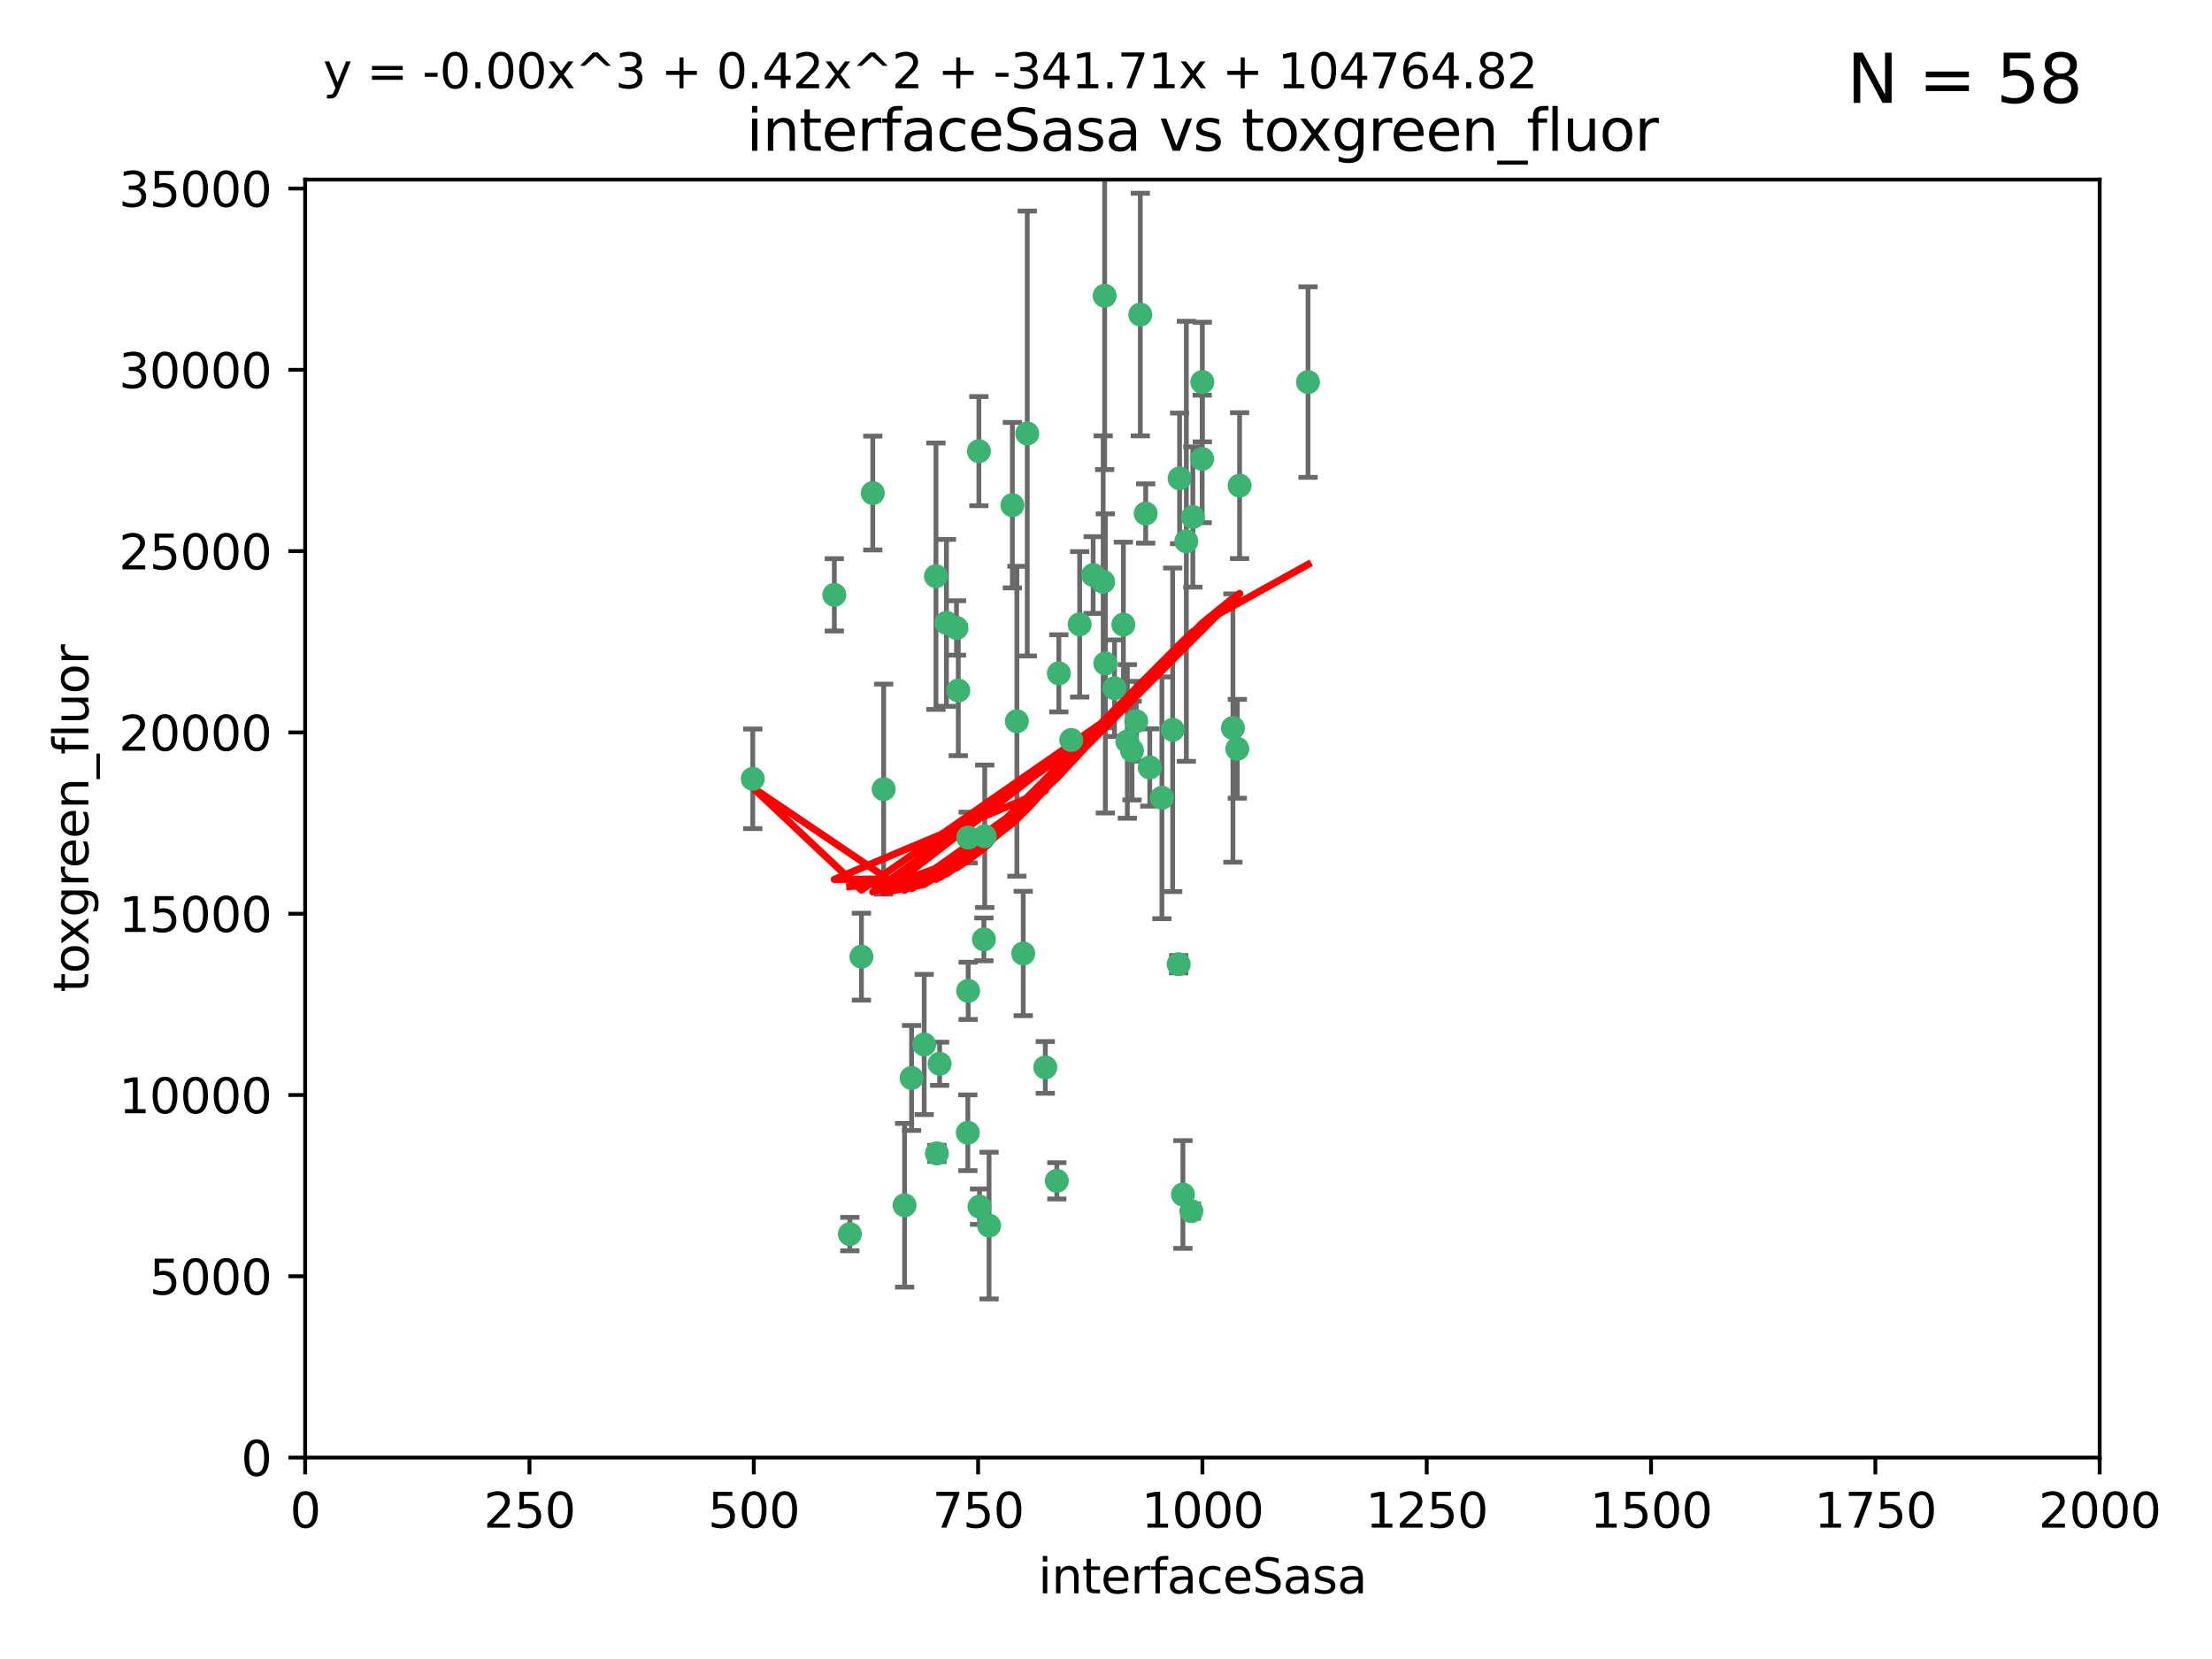 <?xml version="1.0" encoding="utf-8" standalone="no"?>
<!DOCTYPE svg PUBLIC "-//W3C//DTD SVG 1.1//EN"
  "http://www.w3.org/Graphics/SVG/1.1/DTD/svg11.dtd">
<svg xmlns:xlink="http://www.w3.org/1999/xlink" width="460.8pt" height="345.6pt" viewBox="0 0 460.8 345.6" xmlns="http://www.w3.org/2000/svg" version="1.1">
 <defs>
  <style type="text/css">*{stroke-linejoin: round; stroke-linecap: butt}</style>
 </defs>
 <g id="figure_1">
  <g id="patch_1">
   <path d="M 0 345.6 
L 460.8 345.6 
L 460.8 0 
L 0 0 
z
" style="fill: #ffffff"/>
  </g>
  <g id="axes_1">
   <g id="patch_2">
    <path d="M 63.571 303.64 
L 437.4 303.64 
L 437.4 37.411 
L 63.571 37.411 
z
" style="fill: #ffffff"/>
   </g>
   <g id="PathCollection_1">
    <defs>
     <path id="m2aea404469" d="M 0 1.118 
C 0.297 1.118 0.581 1 0.791 0.791 
C 1 0.581 1.118 0.297 1.118 0 
C 1.118 -0.297 1 -0.581 0.791 -0.791 
C 0.581 -1 0.297 -1.118 0 -1.118 
C -0.297 -1.118 -0.581 -1 -0.791 -0.791 
C -1 -0.581 -1.118 -0.297 -1.118 0 
C -1.118 0.297 -1 0.581 -0.791 0.791 
C -0.581 1 -0.297 1.118 0 1.118 
z
" style="stroke: #3cb371"/>
    </defs>
    <g clip-path="url(#p0661969adb)">
     <use xlink:href="#m2aea404469" x="272.484" y="79.593" style="fill: #3cb371; stroke: #3cb371"/>
     <use xlink:href="#m2aea404469" x="250.437" y="95.609" style="fill: #3cb371; stroke: #3cb371"/>
     <use xlink:href="#m2aea404469" x="230.119" y="61.614" style="fill: #3cb371; stroke: #3cb371"/>
     <use xlink:href="#m2aea404469" x="258.229" y="101.166" style="fill: #3cb371; stroke: #3cb371"/>
     <use xlink:href="#m2aea404469" x="247.136" y="112.761" style="fill: #3cb371; stroke: #3cb371"/>
     <use xlink:href="#m2aea404469" x="234.02" y="130.114" style="fill: #3cb371; stroke: #3cb371"/>
     <use xlink:href="#m2aea404469" x="223.161" y="154.151" style="fill: #3cb371; stroke: #3cb371"/>
     <use xlink:href="#m2aea404469" x="242.046" y="166.197" style="fill: #3cb371; stroke: #3cb371"/>
     <use xlink:href="#m2aea404469" x="248.491" y="107.698" style="fill: #3cb371; stroke: #3cb371"/>
     <use xlink:href="#m2aea404469" x="230.261" y="138.203" style="fill: #3cb371; stroke: #3cb371"/>
     <use xlink:href="#m2aea404469" x="238.669" y="106.972" style="fill: #3cb371; stroke: #3cb371"/>
     <use xlink:href="#m2aea404469" x="227.725" y="119.786" style="fill: #3cb371; stroke: #3cb371"/>
     <use xlink:href="#m2aea404469" x="237.546" y="65.53" style="fill: #3cb371; stroke: #3cb371"/>
     <use xlink:href="#m2aea404469" x="245.731" y="99.654" style="fill: #3cb371; stroke: #3cb371"/>
     <use xlink:href="#m2aea404469" x="257.757" y="155.987" style="fill: #3cb371; stroke: #3cb371"/>
     <use xlink:href="#m2aea404469" x="224.916" y="130.059" style="fill: #3cb371; stroke: #3cb371"/>
     <use xlink:href="#m2aea404469" x="256.841" y="151.66" style="fill: #3cb371; stroke: #3cb371"/>
     <use xlink:href="#m2aea404469" x="250.465" y="79.585" style="fill: #3cb371; stroke: #3cb371"/>
     <use xlink:href="#m2aea404469" x="199.256" y="130.815" style="fill: #3cb371; stroke: #3cb371"/>
     <use xlink:href="#m2aea404469" x="201.688" y="206.41" style="fill: #3cb371; stroke: #3cb371"/>
     <use xlink:href="#m2aea404469" x="213.159" y="198.628" style="fill: #3cb371; stroke: #3cb371"/>
     <use xlink:href="#m2aea404469" x="194.981" y="120.034" style="fill: #3cb371; stroke: #3cb371"/>
     <use xlink:href="#m2aea404469" x="220.577" y="140.267" style="fill: #3cb371; stroke: #3cb371"/>
     <use xlink:href="#m2aea404469" x="203.92" y="93.983" style="fill: #3cb371; stroke: #3cb371"/>
     <use xlink:href="#m2aea404469" x="181.815" y="102.712" style="fill: #3cb371; stroke: #3cb371"/>
     <use xlink:href="#m2aea404469" x="229.813" y="121.191" style="fill: #3cb371; stroke: #3cb371"/>
     <use xlink:href="#m2aea404469" x="236.699" y="150.242" style="fill: #3cb371; stroke: #3cb371"/>
     <use xlink:href="#m2aea404469" x="213.998" y="90.309" style="fill: #3cb371; stroke: #3cb371"/>
     <use xlink:href="#m2aea404469" x="211.835" y="150.246" style="fill: #3cb371; stroke: #3cb371"/>
     <use xlink:href="#m2aea404469" x="245.536" y="200.861" style="fill: #3cb371; stroke: #3cb371"/>
     <use xlink:href="#m2aea404469" x="248.185" y="252.297" style="fill: #3cb371; stroke: #3cb371"/>
     <use xlink:href="#m2aea404469" x="220.157" y="245.982" style="fill: #3cb371; stroke: #3cb371"/>
     <use xlink:href="#m2aea404469" x="244.288" y="152.035" style="fill: #3cb371; stroke: #3cb371"/>
     <use xlink:href="#m2aea404469" x="199.626" y="143.844" style="fill: #3cb371; stroke: #3cb371"/>
     <use xlink:href="#m2aea404469" x="246.424" y="248.832" style="fill: #3cb371; stroke: #3cb371"/>
     <use xlink:href="#m2aea404469" x="235.826" y="156.366" style="fill: #3cb371; stroke: #3cb371"/>
     <use xlink:href="#m2aea404469" x="239.516" y="159.878" style="fill: #3cb371; stroke: #3cb371"/>
     <use xlink:href="#m2aea404469" x="204.964" y="195.688" style="fill: #3cb371; stroke: #3cb371"/>
     <use xlink:href="#m2aea404469" x="189.899" y="224.561" style="fill: #3cb371; stroke: #3cb371"/>
     <use xlink:href="#m2aea404469" x="205.136" y="174.211" style="fill: #3cb371; stroke: #3cb371"/>
     <use xlink:href="#m2aea404469" x="201.621" y="235.968" style="fill: #3cb371; stroke: #3cb371"/>
     <use xlink:href="#m2aea404469" x="201.69" y="174.48" style="fill: #3cb371; stroke: #3cb371"/>
     <use xlink:href="#m2aea404469" x="234.846" y="154.457" style="fill: #3cb371; stroke: #3cb371"/>
     <use xlink:href="#m2aea404469" x="210.895" y="105.234" style="fill: #3cb371; stroke: #3cb371"/>
     <use xlink:href="#m2aea404469" x="197.163" y="129.752" style="fill: #3cb371; stroke: #3cb371"/>
     <use xlink:href="#m2aea404469" x="206.043" y="255.309" style="fill: #3cb371; stroke: #3cb371"/>
     <use xlink:href="#m2aea404469" x="192.525" y="217.585" style="fill: #3cb371; stroke: #3cb371"/>
     <use xlink:href="#m2aea404469" x="184.082" y="164.396" style="fill: #3cb371; stroke: #3cb371"/>
     <use xlink:href="#m2aea404469" x="232.174" y="143.358" style="fill: #3cb371; stroke: #3cb371"/>
     <use xlink:href="#m2aea404469" x="179.453" y="199.288" style="fill: #3cb371; stroke: #3cb371"/>
     <use xlink:href="#m2aea404469" x="156.817" y="162.243" style="fill: #3cb371; stroke: #3cb371"/>
     <use xlink:href="#m2aea404469" x="188.445" y="251.081" style="fill: #3cb371; stroke: #3cb371"/>
     <use xlink:href="#m2aea404469" x="217.757" y="222.359" style="fill: #3cb371; stroke: #3cb371"/>
     <use xlink:href="#m2aea404469" x="173.806" y="123.914" style="fill: #3cb371; stroke: #3cb371"/>
     <use xlink:href="#m2aea404469" x="195.181" y="240.276" style="fill: #3cb371; stroke: #3cb371"/>
     <use xlink:href="#m2aea404469" x="204.052" y="251.369" style="fill: #3cb371; stroke: #3cb371"/>
     <use xlink:href="#m2aea404469" x="195.744" y="221.601" style="fill: #3cb371; stroke: #3cb371"/>
     <use xlink:href="#m2aea404469" x="177.039" y="257.081" style="fill: #3cb371; stroke: #3cb371"/>
    </g>
   </g>
   <g id="matplotlib.axis_1">
    <g id="xtick_1">
     <g id="line2d_1">
      <defs>
       <path id="m827e356f19" d="M 0 0 
L 0 3.5 
" style="stroke: #000000; stroke-width: 0.8"/>
      </defs>
      <g>
       <use xlink:href="#m827e356f19" x="63.571" y="303.64" style="stroke: #000000; stroke-width: 0.8"/>
      </g>
     </g>
     <g id="text_1">
      <!-- 0 -->
      <g transform="translate(60.39 318.238)scale(0.1 -0.1)">
       <defs>
        <path id="DejaVuSans-30" d="M 2034 4250 
Q 1547 4250 1301 3770 
Q 1056 3291 1056 2328 
Q 1056 1369 1301 889 
Q 1547 409 2034 409 
Q 2525 409 2770 889 
Q 3016 1369 3016 2328 
Q 3016 3291 2770 3770 
Q 2525 4250 2034 4250 
z
M 2034 4750 
Q 2819 4750 3233 4129 
Q 3647 3509 3647 2328 
Q 3647 1150 3233 529 
Q 2819 -91 2034 -91 
Q 1250 -91 836 529 
Q 422 1150 422 2328 
Q 422 3509 836 4129 
Q 1250 4750 2034 4750 
z
" transform="scale(0.016)"/>
       </defs>
       <use xlink:href="#DejaVuSans-30"/>
      </g>
     </g>
    </g>
    <g id="xtick_2">
     <g id="line2d_2">
      <g>
       <use xlink:href="#m827e356f19" x="110.3" y="303.64" style="stroke: #000000; stroke-width: 0.8"/>
      </g>
     </g>
     <g id="text_2">
      <!-- 250 -->
      <g transform="translate(100.756 318.238)scale(0.1 -0.1)">
       <defs>
        <path id="DejaVuSans-32" d="M 1228 531 
L 3431 531 
L 3431 0 
L 469 0 
L 469 531 
Q 828 903 1448 1529 
Q 2069 2156 2228 2338 
Q 2531 2678 2651 2914 
Q 2772 3150 2772 3378 
Q 2772 3750 2511 3984 
Q 2250 4219 1831 4219 
Q 1534 4219 1204 4116 
Q 875 4013 500 3803 
L 500 4441 
Q 881 4594 1212 4672 
Q 1544 4750 1819 4750 
Q 2544 4750 2975 4387 
Q 3406 4025 3406 3419 
Q 3406 3131 3298 2873 
Q 3191 2616 2906 2266 
Q 2828 2175 2409 1742 
Q 1991 1309 1228 531 
z
" transform="scale(0.016)"/>
        <path id="DejaVuSans-35" d="M 691 4666 
L 3169 4666 
L 3169 4134 
L 1269 4134 
L 1269 2991 
Q 1406 3038 1543 3061 
Q 1681 3084 1819 3084 
Q 2600 3084 3056 2656 
Q 3513 2228 3513 1497 
Q 3513 744 3044 326 
Q 2575 -91 1722 -91 
Q 1428 -91 1123 -41 
Q 819 9 494 109 
L 494 744 
Q 775 591 1075 516 
Q 1375 441 1709 441 
Q 2250 441 2565 725 
Q 2881 1009 2881 1497 
Q 2881 1984 2565 2268 
Q 2250 2553 1709 2553 
Q 1456 2553 1204 2497 
Q 953 2441 691 2322 
L 691 4666 
z
" transform="scale(0.016)"/>
       </defs>
       <use xlink:href="#DejaVuSans-32"/>
       <use xlink:href="#DejaVuSans-35" x="63.623"/>
       <use xlink:href="#DejaVuSans-30" x="127.246"/>
      </g>
     </g>
    </g>
    <g id="xtick_3">
     <g id="line2d_3">
      <g>
       <use xlink:href="#m827e356f19" x="157.028" y="303.64" style="stroke: #000000; stroke-width: 0.8"/>
      </g>
     </g>
     <g id="text_3">
      <!-- 500 -->
      <g transform="translate(147.485 318.238)scale(0.1 -0.1)">
       <use xlink:href="#DejaVuSans-35"/>
       <use xlink:href="#DejaVuSans-30" x="63.623"/>
       <use xlink:href="#DejaVuSans-30" x="127.246"/>
      </g>
     </g>
    </g>
    <g id="xtick_4">
     <g id="line2d_4">
      <g>
       <use xlink:href="#m827e356f19" x="203.757" y="303.64" style="stroke: #000000; stroke-width: 0.8"/>
      </g>
     </g>
     <g id="text_4">
      <!-- 750 -->
      <g transform="translate(194.213 318.238)scale(0.1 -0.1)">
       <defs>
        <path id="DejaVuSans-37" d="M 525 4666 
L 3525 4666 
L 3525 4397 
L 1831 0 
L 1172 0 
L 2766 4134 
L 525 4134 
L 525 4666 
z
" transform="scale(0.016)"/>
       </defs>
       <use xlink:href="#DejaVuSans-37"/>
       <use xlink:href="#DejaVuSans-35" x="63.623"/>
       <use xlink:href="#DejaVuSans-30" x="127.246"/>
      </g>
     </g>
    </g>
    <g id="xtick_5">
     <g id="line2d_5">
      <g>
       <use xlink:href="#m827e356f19" x="250.486" y="303.64" style="stroke: #000000; stroke-width: 0.8"/>
      </g>
     </g>
     <g id="text_5">
      <!-- 1000 -->
      <g transform="translate(237.761 318.238)scale(0.1 -0.1)">
       <defs>
        <path id="DejaVuSans-31" d="M 794 531 
L 1825 531 
L 1825 4091 
L 703 3866 
L 703 4441 
L 1819 4666 
L 2450 4666 
L 2450 531 
L 3481 531 
L 3481 0 
L 794 0 
L 794 531 
z
" transform="scale(0.016)"/>
       </defs>
       <use xlink:href="#DejaVuSans-31"/>
       <use xlink:href="#DejaVuSans-30" x="63.623"/>
       <use xlink:href="#DejaVuSans-30" x="127.246"/>
       <use xlink:href="#DejaVuSans-30" x="190.869"/>
      </g>
     </g>
    </g>
    <g id="xtick_6">
     <g id="line2d_6">
      <g>
       <use xlink:href="#m827e356f19" x="297.214" y="303.64" style="stroke: #000000; stroke-width: 0.8"/>
      </g>
     </g>
     <g id="text_6">
      <!-- 1250 -->
      <g transform="translate(284.489 318.238)scale(0.1 -0.1)">
       <use xlink:href="#DejaVuSans-31"/>
       <use xlink:href="#DejaVuSans-32" x="63.623"/>
       <use xlink:href="#DejaVuSans-35" x="127.246"/>
       <use xlink:href="#DejaVuSans-30" x="190.869"/>
      </g>
     </g>
    </g>
    <g id="xtick_7">
     <g id="line2d_7">
      <g>
       <use xlink:href="#m827e356f19" x="343.943" y="303.64" style="stroke: #000000; stroke-width: 0.8"/>
      </g>
     </g>
     <g id="text_7">
      <!-- 1500 -->
      <g transform="translate(331.218 318.238)scale(0.1 -0.1)">
       <use xlink:href="#DejaVuSans-31"/>
       <use xlink:href="#DejaVuSans-35" x="63.623"/>
       <use xlink:href="#DejaVuSans-30" x="127.246"/>
       <use xlink:href="#DejaVuSans-30" x="190.869"/>
      </g>
     </g>
    </g>
    <g id="xtick_8">
     <g id="line2d_8">
      <g>
       <use xlink:href="#m827e356f19" x="390.671" y="303.64" style="stroke: #000000; stroke-width: 0.8"/>
      </g>
     </g>
     <g id="text_8">
      <!-- 1750 -->
      <g transform="translate(377.946 318.238)scale(0.1 -0.1)">
       <use xlink:href="#DejaVuSans-31"/>
       <use xlink:href="#DejaVuSans-37" x="63.623"/>
       <use xlink:href="#DejaVuSans-35" x="127.246"/>
       <use xlink:href="#DejaVuSans-30" x="190.869"/>
      </g>
     </g>
    </g>
    <g id="xtick_9">
     <g id="line2d_9">
      <g>
       <use xlink:href="#m827e356f19" x="437.4" y="303.64" style="stroke: #000000; stroke-width: 0.8"/>
      </g>
     </g>
     <g id="text_9">
      <!-- 2000 -->
      <g transform="translate(424.675 318.238)scale(0.1 -0.1)">
       <use xlink:href="#DejaVuSans-32"/>
       <use xlink:href="#DejaVuSans-30" x="63.623"/>
       <use xlink:href="#DejaVuSans-30" x="127.246"/>
       <use xlink:href="#DejaVuSans-30" x="190.869"/>
      </g>
     </g>
    </g>
    <g id="text_10">
     <!-- interfaceSasa -->
     <g transform="translate(216.279 331.917)scale(0.1 -0.1)">
      <defs>
       <path id="DejaVuSans-69" d="M 603 3500 
L 1178 3500 
L 1178 0 
L 603 0 
L 603 3500 
z
M 603 4863 
L 1178 4863 
L 1178 4134 
L 603 4134 
L 603 4863 
z
" transform="scale(0.016)"/>
       <path id="DejaVuSans-6e" d="M 3513 2113 
L 3513 0 
L 2938 0 
L 2938 2094 
Q 2938 2591 2744 2837 
Q 2550 3084 2163 3084 
Q 1697 3084 1428 2787 
Q 1159 2491 1159 1978 
L 1159 0 
L 581 0 
L 581 3500 
L 1159 3500 
L 1159 2956 
Q 1366 3272 1645 3428 
Q 1925 3584 2291 3584 
Q 2894 3584 3203 3211 
Q 3513 2838 3513 2113 
z
" transform="scale(0.016)"/>
       <path id="DejaVuSans-74" d="M 1172 4494 
L 1172 3500 
L 2356 3500 
L 2356 3053 
L 1172 3053 
L 1172 1153 
Q 1172 725 1289 603 
Q 1406 481 1766 481 
L 2356 481 
L 2356 0 
L 1766 0 
Q 1100 0 847 248 
Q 594 497 594 1153 
L 594 3053 
L 172 3053 
L 172 3500 
L 594 3500 
L 594 4494 
L 1172 4494 
z
" transform="scale(0.016)"/>
       <path id="DejaVuSans-65" d="M 3597 1894 
L 3597 1613 
L 953 1613 
Q 991 1019 1311 708 
Q 1631 397 2203 397 
Q 2534 397 2845 478 
Q 3156 559 3463 722 
L 3463 178 
Q 3153 47 2828 -22 
Q 2503 -91 2169 -91 
Q 1331 -91 842 396 
Q 353 884 353 1716 
Q 353 2575 817 3079 
Q 1281 3584 2069 3584 
Q 2775 3584 3186 3129 
Q 3597 2675 3597 1894 
z
M 3022 2063 
Q 3016 2534 2758 2815 
Q 2500 3097 2075 3097 
Q 1594 3097 1305 2825 
Q 1016 2553 972 2059 
L 3022 2063 
z
" transform="scale(0.016)"/>
       <path id="DejaVuSans-72" d="M 2631 2963 
Q 2534 3019 2420 3045 
Q 2306 3072 2169 3072 
Q 1681 3072 1420 2755 
Q 1159 2438 1159 1844 
L 1159 0 
L 581 0 
L 581 3500 
L 1159 3500 
L 1159 2956 
Q 1341 3275 1631 3429 
Q 1922 3584 2338 3584 
Q 2397 3584 2469 3576 
Q 2541 3569 2628 3553 
L 2631 2963 
z
" transform="scale(0.016)"/>
       <path id="DejaVuSans-66" d="M 2375 4863 
L 2375 4384 
L 1825 4384 
Q 1516 4384 1395 4259 
Q 1275 4134 1275 3809 
L 1275 3500 
L 2222 3500 
L 2222 3053 
L 1275 3053 
L 1275 0 
L 697 0 
L 697 3053 
L 147 3053 
L 147 3500 
L 697 3500 
L 697 3744 
Q 697 4328 969 4595 
Q 1241 4863 1831 4863 
L 2375 4863 
z
" transform="scale(0.016)"/>
       <path id="DejaVuSans-61" d="M 2194 1759 
Q 1497 1759 1228 1600 
Q 959 1441 959 1056 
Q 959 750 1161 570 
Q 1363 391 1709 391 
Q 2188 391 2477 730 
Q 2766 1069 2766 1631 
L 2766 1759 
L 2194 1759 
z
M 3341 1997 
L 3341 0 
L 2766 0 
L 2766 531 
Q 2569 213 2275 61 
Q 1981 -91 1556 -91 
Q 1019 -91 701 211 
Q 384 513 384 1019 
Q 384 1609 779 1909 
Q 1175 2209 1959 2209 
L 2766 2209 
L 2766 2266 
Q 2766 2663 2505 2880 
Q 2244 3097 1772 3097 
Q 1472 3097 1187 3025 
Q 903 2953 641 2809 
L 641 3341 
Q 956 3463 1253 3523 
Q 1550 3584 1831 3584 
Q 2591 3584 2966 3190 
Q 3341 2797 3341 1997 
z
" transform="scale(0.016)"/>
       <path id="DejaVuSans-63" d="M 3122 3366 
L 3122 2828 
Q 2878 2963 2633 3030 
Q 2388 3097 2138 3097 
Q 1578 3097 1268 2742 
Q 959 2388 959 1747 
Q 959 1106 1268 751 
Q 1578 397 2138 397 
Q 2388 397 2633 464 
Q 2878 531 3122 666 
L 3122 134 
Q 2881 22 2623 -34 
Q 2366 -91 2075 -91 
Q 1284 -91 818 406 
Q 353 903 353 1747 
Q 353 2603 823 3093 
Q 1294 3584 2113 3584 
Q 2378 3584 2631 3529 
Q 2884 3475 3122 3366 
z
" transform="scale(0.016)"/>
       <path id="DejaVuSans-53" d="M 3425 4513 
L 3425 3897 
Q 3066 4069 2747 4153 
Q 2428 4238 2131 4238 
Q 1616 4238 1336 4038 
Q 1056 3838 1056 3469 
Q 1056 3159 1242 3001 
Q 1428 2844 1947 2747 
L 2328 2669 
Q 3034 2534 3370 2195 
Q 3706 1856 3706 1288 
Q 3706 609 3251 259 
Q 2797 -91 1919 -91 
Q 1588 -91 1214 -16 
Q 841 59 441 206 
L 441 856 
Q 825 641 1194 531 
Q 1563 422 1919 422 
Q 2459 422 2753 634 
Q 3047 847 3047 1241 
Q 3047 1584 2836 1778 
Q 2625 1972 2144 2069 
L 1759 2144 
Q 1053 2284 737 2584 
Q 422 2884 422 3419 
Q 422 4038 858 4394 
Q 1294 4750 2059 4750 
Q 2388 4750 2728 4690 
Q 3069 4631 3425 4513 
z
" transform="scale(0.016)"/>
       <path id="DejaVuSans-73" d="M 2834 3397 
L 2834 2853 
Q 2591 2978 2328 3040 
Q 2066 3103 1784 3103 
Q 1356 3103 1142 2972 
Q 928 2841 928 2578 
Q 928 2378 1081 2264 
Q 1234 2150 1697 2047 
L 1894 2003 
Q 2506 1872 2764 1633 
Q 3022 1394 3022 966 
Q 3022 478 2636 193 
Q 2250 -91 1575 -91 
Q 1294 -91 989 -36 
Q 684 19 347 128 
L 347 722 
Q 666 556 975 473 
Q 1284 391 1588 391 
Q 1994 391 2212 530 
Q 2431 669 2431 922 
Q 2431 1156 2273 1281 
Q 2116 1406 1581 1522 
L 1381 1569 
Q 847 1681 609 1914 
Q 372 2147 372 2553 
Q 372 3047 722 3315 
Q 1072 3584 1716 3584 
Q 2034 3584 2315 3537 
Q 2597 3491 2834 3397 
z
" transform="scale(0.016)"/>
      </defs>
      <use xlink:href="#DejaVuSans-69"/>
      <use xlink:href="#DejaVuSans-6e" x="27.783"/>
      <use xlink:href="#DejaVuSans-74" x="91.162"/>
      <use xlink:href="#DejaVuSans-65" x="130.371"/>
      <use xlink:href="#DejaVuSans-72" x="191.895"/>
      <use xlink:href="#DejaVuSans-66" x="233.008"/>
      <use xlink:href="#DejaVuSans-61" x="268.213"/>
      <use xlink:href="#DejaVuSans-63" x="329.492"/>
      <use xlink:href="#DejaVuSans-65" x="384.473"/>
      <use xlink:href="#DejaVuSans-53" x="445.996"/>
      <use xlink:href="#DejaVuSans-61" x="509.473"/>
      <use xlink:href="#DejaVuSans-73" x="570.752"/>
      <use xlink:href="#DejaVuSans-61" x="622.852"/>
     </g>
    </g>
   </g>
   <g id="matplotlib.axis_2">
    <g id="ytick_1">
     <g id="line2d_10">
      <defs>
       <path id="ma40b195095" d="M 0 0 
L -3.5 0 
" style="stroke: #000000; stroke-width: 0.8"/>
      </defs>
      <g>
       <use xlink:href="#ma40b195095" x="63.571" y="303.64" style="stroke: #000000; stroke-width: 0.8"/>
      </g>
     </g>
     <g id="text_11">
      <!-- 0 -->
      <g transform="translate(50.209 307.439)scale(0.1 -0.1)">
       <use xlink:href="#DejaVuSans-30"/>
      </g>
     </g>
    </g>
    <g id="ytick_2">
     <g id="line2d_11">
      <g>
       <use xlink:href="#ma40b195095" x="63.571" y="265.874" style="stroke: #000000; stroke-width: 0.8"/>
      </g>
     </g>
     <g id="text_12">
      <!-- 5000 -->
      <g transform="translate(31.121 269.673)scale(0.1 -0.1)">
       <use xlink:href="#DejaVuSans-35"/>
       <use xlink:href="#DejaVuSans-30" x="63.623"/>
       <use xlink:href="#DejaVuSans-30" x="127.246"/>
       <use xlink:href="#DejaVuSans-30" x="190.869"/>
      </g>
     </g>
    </g>
    <g id="ytick_3">
     <g id="line2d_12">
      <g>
       <use xlink:href="#ma40b195095" x="63.571" y="228.108" style="stroke: #000000; stroke-width: 0.8"/>
      </g>
     </g>
     <g id="text_13">
      <!-- 10000 -->
      <g transform="translate(24.759 231.907)scale(0.1 -0.1)">
       <use xlink:href="#DejaVuSans-31"/>
       <use xlink:href="#DejaVuSans-30" x="63.623"/>
       <use xlink:href="#DejaVuSans-30" x="127.246"/>
       <use xlink:href="#DejaVuSans-30" x="190.869"/>
       <use xlink:href="#DejaVuSans-30" x="254.492"/>
      </g>
     </g>
    </g>
    <g id="ytick_4">
     <g id="line2d_13">
      <g>
       <use xlink:href="#ma40b195095" x="63.571" y="190.342" style="stroke: #000000; stroke-width: 0.8"/>
      </g>
     </g>
     <g id="text_14">
      <!-- 15000 -->
      <g transform="translate(24.759 194.141)scale(0.1 -0.1)">
       <use xlink:href="#DejaVuSans-31"/>
       <use xlink:href="#DejaVuSans-35" x="63.623"/>
       <use xlink:href="#DejaVuSans-30" x="127.246"/>
       <use xlink:href="#DejaVuSans-30" x="190.869"/>
       <use xlink:href="#DejaVuSans-30" x="254.492"/>
      </g>
     </g>
    </g>
    <g id="ytick_5">
     <g id="line2d_14">
      <g>
       <use xlink:href="#ma40b195095" x="63.571" y="152.576" style="stroke: #000000; stroke-width: 0.8"/>
      </g>
     </g>
     <g id="text_15">
      <!-- 20000 -->
      <g transform="translate(24.759 156.375)scale(0.1 -0.1)">
       <use xlink:href="#DejaVuSans-32"/>
       <use xlink:href="#DejaVuSans-30" x="63.623"/>
       <use xlink:href="#DejaVuSans-30" x="127.246"/>
       <use xlink:href="#DejaVuSans-30" x="190.869"/>
       <use xlink:href="#DejaVuSans-30" x="254.492"/>
      </g>
     </g>
    </g>
    <g id="ytick_6">
     <g id="line2d_15">
      <g>
       <use xlink:href="#ma40b195095" x="63.571" y="114.81" style="stroke: #000000; stroke-width: 0.8"/>
      </g>
     </g>
     <g id="text_16">
      <!-- 25000 -->
      <g transform="translate(24.759 118.609)scale(0.1 -0.1)">
       <use xlink:href="#DejaVuSans-32"/>
       <use xlink:href="#DejaVuSans-35" x="63.623"/>
       <use xlink:href="#DejaVuSans-30" x="127.246"/>
       <use xlink:href="#DejaVuSans-30" x="190.869"/>
       <use xlink:href="#DejaVuSans-30" x="254.492"/>
      </g>
     </g>
    </g>
    <g id="ytick_7">
     <g id="line2d_16">
      <g>
       <use xlink:href="#ma40b195095" x="63.571" y="77.044" style="stroke: #000000; stroke-width: 0.8"/>
      </g>
     </g>
     <g id="text_17">
      <!-- 30000 -->
      <g transform="translate(24.759 80.844)scale(0.1 -0.1)">
       <defs>
        <path id="DejaVuSans-33" d="M 2597 2516 
Q 3050 2419 3304 2112 
Q 3559 1806 3559 1356 
Q 3559 666 3084 287 
Q 2609 -91 1734 -91 
Q 1441 -91 1130 -33 
Q 819 25 488 141 
L 488 750 
Q 750 597 1062 519 
Q 1375 441 1716 441 
Q 2309 441 2620 675 
Q 2931 909 2931 1356 
Q 2931 1769 2642 2001 
Q 2353 2234 1838 2234 
L 1294 2234 
L 1294 2753 
L 1863 2753 
Q 2328 2753 2575 2939 
Q 2822 3125 2822 3475 
Q 2822 3834 2567 4026 
Q 2313 4219 1838 4219 
Q 1578 4219 1281 4162 
Q 984 4106 628 3988 
L 628 4550 
Q 988 4650 1302 4700 
Q 1616 4750 1894 4750 
Q 2613 4750 3031 4423 
Q 3450 4097 3450 3541 
Q 3450 3153 3228 2886 
Q 3006 2619 2597 2516 
z
" transform="scale(0.016)"/>
       </defs>
       <use xlink:href="#DejaVuSans-33"/>
       <use xlink:href="#DejaVuSans-30" x="63.623"/>
       <use xlink:href="#DejaVuSans-30" x="127.246"/>
       <use xlink:href="#DejaVuSans-30" x="190.869"/>
       <use xlink:href="#DejaVuSans-30" x="254.492"/>
      </g>
     </g>
    </g>
    <g id="ytick_8">
     <g id="line2d_17">
      <g>
       <use xlink:href="#ma40b195095" x="63.571" y="39.278" style="stroke: #000000; stroke-width: 0.8"/>
      </g>
     </g>
     <g id="text_18">
      <!-- 35000 -->
      <g transform="translate(24.759 43.078)scale(0.1 -0.1)">
       <use xlink:href="#DejaVuSans-33"/>
       <use xlink:href="#DejaVuSans-35" x="63.623"/>
       <use xlink:href="#DejaVuSans-30" x="127.246"/>
       <use xlink:href="#DejaVuSans-30" x="190.869"/>
       <use xlink:href="#DejaVuSans-30" x="254.492"/>
      </g>
     </g>
    </g>
    <g id="text_19">
     <!-- toxgreen_fluor -->
     <g transform="translate(18.401 206.72)rotate(-90)scale(0.1 -0.1)">
      <defs>
       <path id="DejaVuSans-6f" d="M 1959 3097 
Q 1497 3097 1228 2736 
Q 959 2375 959 1747 
Q 959 1119 1226 758 
Q 1494 397 1959 397 
Q 2419 397 2687 759 
Q 2956 1122 2956 1747 
Q 2956 2369 2687 2733 
Q 2419 3097 1959 3097 
z
M 1959 3584 
Q 2709 3584 3137 3096 
Q 3566 2609 3566 1747 
Q 3566 888 3137 398 
Q 2709 -91 1959 -91 
Q 1206 -91 779 398 
Q 353 888 353 1747 
Q 353 2609 779 3096 
Q 1206 3584 1959 3584 
z
" transform="scale(0.016)"/>
       <path id="DejaVuSans-78" d="M 3513 3500 
L 2247 1797 
L 3578 0 
L 2900 0 
L 1881 1375 
L 863 0 
L 184 0 
L 1544 1831 
L 300 3500 
L 978 3500 
L 1906 2253 
L 2834 3500 
L 3513 3500 
z
" transform="scale(0.016)"/>
       <path id="DejaVuSans-67" d="M 2906 1791 
Q 2906 2416 2648 2759 
Q 2391 3103 1925 3103 
Q 1463 3103 1205 2759 
Q 947 2416 947 1791 
Q 947 1169 1205 825 
Q 1463 481 1925 481 
Q 2391 481 2648 825 
Q 2906 1169 2906 1791 
z
M 3481 434 
Q 3481 -459 3084 -895 
Q 2688 -1331 1869 -1331 
Q 1566 -1331 1297 -1286 
Q 1028 -1241 775 -1147 
L 775 -588 
Q 1028 -725 1275 -790 
Q 1522 -856 1778 -856 
Q 2344 -856 2625 -561 
Q 2906 -266 2906 331 
L 2906 616 
Q 2728 306 2450 153 
Q 2172 0 1784 0 
Q 1141 0 747 490 
Q 353 981 353 1791 
Q 353 2603 747 3093 
Q 1141 3584 1784 3584 
Q 2172 3584 2450 3431 
Q 2728 3278 2906 2969 
L 2906 3500 
L 3481 3500 
L 3481 434 
z
" transform="scale(0.016)"/>
       <path id="DejaVuSans-5f" d="M 3263 -1063 
L 3263 -1509 
L -63 -1509 
L -63 -1063 
L 3263 -1063 
z
" transform="scale(0.016)"/>
       <path id="DejaVuSans-6c" d="M 603 4863 
L 1178 4863 
L 1178 0 
L 603 0 
L 603 4863 
z
" transform="scale(0.016)"/>
       <path id="DejaVuSans-75" d="M 544 1381 
L 544 3500 
L 1119 3500 
L 1119 1403 
Q 1119 906 1312 657 
Q 1506 409 1894 409 
Q 2359 409 2629 706 
Q 2900 1003 2900 1516 
L 2900 3500 
L 3475 3500 
L 3475 0 
L 2900 0 
L 2900 538 
Q 2691 219 2414 64 
Q 2138 -91 1772 -91 
Q 1169 -91 856 284 
Q 544 659 544 1381 
z
M 1991 3584 
L 1991 3584 
z
" transform="scale(0.016)"/>
      </defs>
      <use xlink:href="#DejaVuSans-74"/>
      <use xlink:href="#DejaVuSans-6f" x="39.209"/>
      <use xlink:href="#DejaVuSans-78" x="97.266"/>
      <use xlink:href="#DejaVuSans-67" x="156.445"/>
      <use xlink:href="#DejaVuSans-72" x="219.922"/>
      <use xlink:href="#DejaVuSans-65" x="258.785"/>
      <use xlink:href="#DejaVuSans-65" x="320.309"/>
      <use xlink:href="#DejaVuSans-6e" x="381.832"/>
      <use xlink:href="#DejaVuSans-5f" x="445.211"/>
      <use xlink:href="#DejaVuSans-66" x="495.211"/>
      <use xlink:href="#DejaVuSans-6c" x="530.416"/>
      <use xlink:href="#DejaVuSans-75" x="558.199"/>
      <use xlink:href="#DejaVuSans-6f" x="621.578"/>
      <use xlink:href="#DejaVuSans-72" x="682.76"/>
     </g>
    </g>
   </g>
   <g id="LineCollection_1">
    <path d="M 272.484 99.437 
L 272.484 59.75 
" clip-path="url(#p0661969adb)" style="fill: none; stroke: #696969"/>
    <path d="M 250.437 108.893 
L 250.437 82.325 
" clip-path="url(#p0661969adb)" style="fill: none; stroke: #696969"/>
    <path d="M 230.119 97.825 
L 230.119 25.402 
" clip-path="url(#p0661969adb)" style="fill: none; stroke: #696969"/>
    <path d="M 258.229 116.358 
L 258.229 85.973 
" clip-path="url(#p0661969adb)" style="fill: none; stroke: #696969"/>
    <path d="M 247.136 158.597 
L 247.136 66.926 
" clip-path="url(#p0661969adb)" style="fill: none; stroke: #696969"/>
    <path d="M 234.02 147.286 
L 234.02 112.943 
" clip-path="url(#p0661969adb)" style="fill: none; stroke: #696969"/>
    <path d="M 223.161 154.667 
L 223.161 153.636 
" clip-path="url(#p0661969adb)" style="fill: none; stroke: #696969"/>
    <path d="M 242.046 191.376 
L 242.046 141.018 
" clip-path="url(#p0661969adb)" style="fill: none; stroke: #696969"/>
    <path d="M 248.491 122.311 
L 248.491 93.086 
" clip-path="url(#p0661969adb)" style="fill: none; stroke: #696969"/>
    <path d="M 230.261 169.362 
L 230.261 107.043 
" clip-path="url(#p0661969adb)" style="fill: none; stroke: #696969"/>
    <path d="M 238.669 113.147 
L 238.669 100.797 
" clip-path="url(#p0661969adb)" style="fill: none; stroke: #696969"/>
    <path d="M 227.725 127.782 
L 227.725 111.79 
" clip-path="url(#p0661969adb)" style="fill: none; stroke: #696969"/>
    <path d="M 237.546 90.806 
L 237.546 40.254 
" clip-path="url(#p0661969adb)" style="fill: none; stroke: #696969"/>
    <path d="M 245.731 113.257 
L 245.731 86.051 
" clip-path="url(#p0661969adb)" style="fill: none; stroke: #696969"/>
    <path d="M 257.757 166.279 
L 257.757 145.696 
" clip-path="url(#p0661969adb)" style="fill: none; stroke: #696969"/>
    <path d="M 224.916 145.209 
L 224.916 114.909 
" clip-path="url(#p0661969adb)" style="fill: none; stroke: #696969"/>
    <path d="M 256.841 179.609 
L 256.841 123.711 
" clip-path="url(#p0661969adb)" style="fill: none; stroke: #696969"/>
    <path d="M 250.465 92.04 
L 250.465 67.13 
" clip-path="url(#p0661969adb)" style="fill: none; stroke: #696969"/>
    <path d="M 199.256 136.483 
L 199.256 125.148 
" clip-path="url(#p0661969adb)" style="fill: none; stroke: #696969"/>
    <path d="M 201.688 212.375 
L 201.688 200.445 
" clip-path="url(#p0661969adb)" style="fill: none; stroke: #696969"/>
    <path d="M 213.159 211.582 
L 213.159 185.674 
" clip-path="url(#p0661969adb)" style="fill: none; stroke: #696969"/>
    <path d="M 194.981 147.781 
L 194.981 92.287 
" clip-path="url(#p0661969adb)" style="fill: none; stroke: #696969"/>
    <path d="M 220.577 148.304 
L 220.577 132.23 
" clip-path="url(#p0661969adb)" style="fill: none; stroke: #696969"/>
    <path d="M 203.92 105.352 
L 203.92 82.613 
" clip-path="url(#p0661969adb)" style="fill: none; stroke: #696969"/>
    <path d="M 181.815 114.57 
L 181.815 90.854 
" clip-path="url(#p0661969adb)" style="fill: none; stroke: #696969"/>
    <path d="M 229.813 151.584 
L 229.813 90.798 
" clip-path="url(#p0661969adb)" style="fill: none; stroke: #696969"/>
    <path d="M 236.699 158.549 
L 236.699 141.935 
" clip-path="url(#p0661969adb)" style="fill: none; stroke: #696969"/>
    <path d="M 213.998 136.653 
L 213.998 43.965 
" clip-path="url(#p0661969adb)" style="fill: none; stroke: #696969"/>
    <path d="M 211.835 182.519 
L 211.835 117.972 
" clip-path="url(#p0661969adb)" style="fill: none; stroke: #696969"/>
    <path d="M 245.536 202.673 
L 245.536 199.049 
" clip-path="url(#p0661969adb)" style="fill: none; stroke: #696969"/>
    <path d="M 248.185 253.786 
L 248.185 250.808 
" clip-path="url(#p0661969adb)" style="fill: none; stroke: #696969"/>
    <path d="M 220.157 249.765 
L 220.157 242.2 
" clip-path="url(#p0661969adb)" style="fill: none; stroke: #696969"/>
    <path d="M 244.288 185.743 
L 244.288 118.327 
" clip-path="url(#p0661969adb)" style="fill: none; stroke: #696969"/>
    <path d="M 199.626 157.423 
L 199.626 130.265 
" clip-path="url(#p0661969adb)" style="fill: none; stroke: #696969"/>
    <path d="M 246.424 260.057 
L 246.424 237.607 
" clip-path="url(#p0661969adb)" style="fill: none; stroke: #696969"/>
    <path d="M 235.826 166.65 
L 235.826 146.083 
" clip-path="url(#p0661969adb)" style="fill: none; stroke: #696969"/>
    <path d="M 239.516 167.926 
L 239.516 151.829 
" clip-path="url(#p0661969adb)" style="fill: none; stroke: #696969"/>
    <path d="M 204.964 200.147 
L 204.964 191.229 
" clip-path="url(#p0661969adb)" style="fill: none; stroke: #696969"/>
    <path d="M 189.899 235.496 
L 189.899 213.627 
" clip-path="url(#p0661969adb)" style="fill: none; stroke: #696969"/>
    <path d="M 205.136 189.044 
L 205.136 159.377 
" clip-path="url(#p0661969adb)" style="fill: none; stroke: #696969"/>
    <path d="M 201.621 243.855 
L 201.621 228.081 
" clip-path="url(#p0661969adb)" style="fill: none; stroke: #696969"/>
    <path d="M 201.69 179.771 
L 201.69 169.189 
" clip-path="url(#p0661969adb)" style="fill: none; stroke: #696969"/>
    <path d="M 234.846 170.456 
L 234.846 138.458 
" clip-path="url(#p0661969adb)" style="fill: none; stroke: #696969"/>
    <path d="M 210.895 122.461 
L 210.895 88.007 
" clip-path="url(#p0661969adb)" style="fill: none; stroke: #696969"/>
    <path d="M 197.163 147.136 
L 197.163 112.367 
" clip-path="url(#p0661969adb)" style="fill: none; stroke: #696969"/>
    <path d="M 206.043 270.594 
L 206.043 240.024 
" clip-path="url(#p0661969adb)" style="fill: none; stroke: #696969"/>
    <path d="M 192.525 232.191 
L 192.525 202.98 
" clip-path="url(#p0661969adb)" style="fill: none; stroke: #696969"/>
    <path d="M 184.082 186.281 
L 184.082 142.51 
" clip-path="url(#p0661969adb)" style="fill: none; stroke: #696969"/>
    <path d="M 232.174 153.409 
L 232.174 133.308 
" clip-path="url(#p0661969adb)" style="fill: none; stroke: #696969"/>
    <path d="M 179.453 208.339 
L 179.453 190.236 
" clip-path="url(#p0661969adb)" style="fill: none; stroke: #696969"/>
    <path d="M 156.817 172.618 
L 156.817 151.867 
" clip-path="url(#p0661969adb)" style="fill: none; stroke: #696969"/>
    <path d="M 188.445 268.129 
L 188.445 234.032 
" clip-path="url(#p0661969adb)" style="fill: none; stroke: #696969"/>
    <path d="M 217.757 227.75 
L 217.757 216.968 
" clip-path="url(#p0661969adb)" style="fill: none; stroke: #696969"/>
    <path d="M 173.806 131.444 
L 173.806 116.384 
" clip-path="url(#p0661969adb)" style="fill: none; stroke: #696969"/>
    <path d="M 195.181 241.963 
L 195.181 238.588 
" clip-path="url(#p0661969adb)" style="fill: none; stroke: #696969"/>
    <path d="M 204.052 255.052 
L 204.052 247.686 
" clip-path="url(#p0661969adb)" style="fill: none; stroke: #696969"/>
    <path d="M 195.744 226.099 
L 195.744 217.104 
" clip-path="url(#p0661969adb)" style="fill: none; stroke: #696969"/>
    <path d="M 177.039 260.57 
L 177.039 253.593 
" clip-path="url(#p0661969adb)" style="fill: none; stroke: #696969"/>
   </g>
   <g id="line2d_18">
    <defs>
     <path id="m5a1105db0a" d="M 2 0 
L -2 -0 
" style="stroke: #696969"/>
    </defs>
    <g clip-path="url(#p0661969adb)">
     <use xlink:href="#m5a1105db0a" x="272.484" y="99.437" style="fill: #696969; stroke: #696969"/>
     <use xlink:href="#m5a1105db0a" x="250.437" y="108.893" style="fill: #696969; stroke: #696969"/>
     <use xlink:href="#m5a1105db0a" x="230.119" y="97.825" style="fill: #696969; stroke: #696969"/>
     <use xlink:href="#m5a1105db0a" x="258.229" y="116.358" style="fill: #696969; stroke: #696969"/>
     <use xlink:href="#m5a1105db0a" x="247.136" y="158.597" style="fill: #696969; stroke: #696969"/>
     <use xlink:href="#m5a1105db0a" x="234.02" y="147.286" style="fill: #696969; stroke: #696969"/>
     <use xlink:href="#m5a1105db0a" x="223.161" y="154.667" style="fill: #696969; stroke: #696969"/>
     <use xlink:href="#m5a1105db0a" x="242.046" y="191.376" style="fill: #696969; stroke: #696969"/>
     <use xlink:href="#m5a1105db0a" x="248.491" y="122.311" style="fill: #696969; stroke: #696969"/>
     <use xlink:href="#m5a1105db0a" x="230.261" y="169.362" style="fill: #696969; stroke: #696969"/>
     <use xlink:href="#m5a1105db0a" x="238.669" y="113.147" style="fill: #696969; stroke: #696969"/>
     <use xlink:href="#m5a1105db0a" x="227.725" y="127.782" style="fill: #696969; stroke: #696969"/>
     <use xlink:href="#m5a1105db0a" x="237.546" y="90.806" style="fill: #696969; stroke: #696969"/>
     <use xlink:href="#m5a1105db0a" x="245.731" y="113.257" style="fill: #696969; stroke: #696969"/>
     <use xlink:href="#m5a1105db0a" x="257.757" y="166.279" style="fill: #696969; stroke: #696969"/>
     <use xlink:href="#m5a1105db0a" x="224.916" y="145.209" style="fill: #696969; stroke: #696969"/>
     <use xlink:href="#m5a1105db0a" x="256.841" y="179.609" style="fill: #696969; stroke: #696969"/>
     <use xlink:href="#m5a1105db0a" x="250.465" y="92.04" style="fill: #696969; stroke: #696969"/>
     <use xlink:href="#m5a1105db0a" x="199.256" y="136.483" style="fill: #696969; stroke: #696969"/>
     <use xlink:href="#m5a1105db0a" x="201.688" y="212.375" style="fill: #696969; stroke: #696969"/>
     <use xlink:href="#m5a1105db0a" x="213.159" y="211.582" style="fill: #696969; stroke: #696969"/>
     <use xlink:href="#m5a1105db0a" x="194.981" y="147.781" style="fill: #696969; stroke: #696969"/>
     <use xlink:href="#m5a1105db0a" x="220.577" y="148.304" style="fill: #696969; stroke: #696969"/>
     <use xlink:href="#m5a1105db0a" x="203.92" y="105.352" style="fill: #696969; stroke: #696969"/>
     <use xlink:href="#m5a1105db0a" x="181.815" y="114.57" style="fill: #696969; stroke: #696969"/>
     <use xlink:href="#m5a1105db0a" x="229.813" y="151.584" style="fill: #696969; stroke: #696969"/>
     <use xlink:href="#m5a1105db0a" x="236.699" y="158.549" style="fill: #696969; stroke: #696969"/>
     <use xlink:href="#m5a1105db0a" x="213.998" y="136.653" style="fill: #696969; stroke: #696969"/>
     <use xlink:href="#m5a1105db0a" x="211.835" y="182.519" style="fill: #696969; stroke: #696969"/>
     <use xlink:href="#m5a1105db0a" x="245.536" y="202.673" style="fill: #696969; stroke: #696969"/>
     <use xlink:href="#m5a1105db0a" x="248.185" y="253.786" style="fill: #696969; stroke: #696969"/>
     <use xlink:href="#m5a1105db0a" x="220.157" y="249.765" style="fill: #696969; stroke: #696969"/>
     <use xlink:href="#m5a1105db0a" x="244.288" y="185.743" style="fill: #696969; stroke: #696969"/>
     <use xlink:href="#m5a1105db0a" x="199.626" y="157.423" style="fill: #696969; stroke: #696969"/>
     <use xlink:href="#m5a1105db0a" x="246.424" y="260.057" style="fill: #696969; stroke: #696969"/>
     <use xlink:href="#m5a1105db0a" x="235.826" y="166.65" style="fill: #696969; stroke: #696969"/>
     <use xlink:href="#m5a1105db0a" x="239.516" y="167.926" style="fill: #696969; stroke: #696969"/>
     <use xlink:href="#m5a1105db0a" x="204.964" y="200.147" style="fill: #696969; stroke: #696969"/>
     <use xlink:href="#m5a1105db0a" x="189.899" y="235.496" style="fill: #696969; stroke: #696969"/>
     <use xlink:href="#m5a1105db0a" x="205.136" y="189.044" style="fill: #696969; stroke: #696969"/>
     <use xlink:href="#m5a1105db0a" x="201.621" y="243.855" style="fill: #696969; stroke: #696969"/>
     <use xlink:href="#m5a1105db0a" x="201.69" y="179.771" style="fill: #696969; stroke: #696969"/>
     <use xlink:href="#m5a1105db0a" x="234.846" y="170.456" style="fill: #696969; stroke: #696969"/>
     <use xlink:href="#m5a1105db0a" x="210.895" y="122.461" style="fill: #696969; stroke: #696969"/>
     <use xlink:href="#m5a1105db0a" x="197.163" y="147.136" style="fill: #696969; stroke: #696969"/>
     <use xlink:href="#m5a1105db0a" x="206.043" y="270.594" style="fill: #696969; stroke: #696969"/>
     <use xlink:href="#m5a1105db0a" x="192.525" y="232.191" style="fill: #696969; stroke: #696969"/>
     <use xlink:href="#m5a1105db0a" x="184.082" y="186.281" style="fill: #696969; stroke: #696969"/>
     <use xlink:href="#m5a1105db0a" x="232.174" y="153.409" style="fill: #696969; stroke: #696969"/>
     <use xlink:href="#m5a1105db0a" x="179.453" y="208.339" style="fill: #696969; stroke: #696969"/>
     <use xlink:href="#m5a1105db0a" x="156.817" y="172.618" style="fill: #696969; stroke: #696969"/>
     <use xlink:href="#m5a1105db0a" x="188.445" y="268.129" style="fill: #696969; stroke: #696969"/>
     <use xlink:href="#m5a1105db0a" x="217.757" y="227.75" style="fill: #696969; stroke: #696969"/>
     <use xlink:href="#m5a1105db0a" x="173.806" y="131.444" style="fill: #696969; stroke: #696969"/>
     <use xlink:href="#m5a1105db0a" x="195.181" y="241.963" style="fill: #696969; stroke: #696969"/>
     <use xlink:href="#m5a1105db0a" x="204.052" y="255.052" style="fill: #696969; stroke: #696969"/>
     <use xlink:href="#m5a1105db0a" x="195.744" y="226.099" style="fill: #696969; stroke: #696969"/>
     <use xlink:href="#m5a1105db0a" x="177.039" y="260.57" style="fill: #696969; stroke: #696969"/>
    </g>
   </g>
   <g id="line2d_19">
    <g clip-path="url(#p0661969adb)">
     <use xlink:href="#m5a1105db0a" x="272.484" y="59.75" style="fill: #696969; stroke: #696969"/>
     <use xlink:href="#m5a1105db0a" x="250.437" y="82.325" style="fill: #696969; stroke: #696969"/>
     <use xlink:href="#m5a1105db0a" x="230.119" y="25.402" style="fill: #696969; stroke: #696969"/>
     <use xlink:href="#m5a1105db0a" x="258.229" y="85.973" style="fill: #696969; stroke: #696969"/>
     <use xlink:href="#m5a1105db0a" x="247.136" y="66.926" style="fill: #696969; stroke: #696969"/>
     <use xlink:href="#m5a1105db0a" x="234.02" y="112.943" style="fill: #696969; stroke: #696969"/>
     <use xlink:href="#m5a1105db0a" x="223.161" y="153.636" style="fill: #696969; stroke: #696969"/>
     <use xlink:href="#m5a1105db0a" x="242.046" y="141.018" style="fill: #696969; stroke: #696969"/>
     <use xlink:href="#m5a1105db0a" x="248.491" y="93.086" style="fill: #696969; stroke: #696969"/>
     <use xlink:href="#m5a1105db0a" x="230.261" y="107.043" style="fill: #696969; stroke: #696969"/>
     <use xlink:href="#m5a1105db0a" x="238.669" y="100.797" style="fill: #696969; stroke: #696969"/>
     <use xlink:href="#m5a1105db0a" x="227.725" y="111.79" style="fill: #696969; stroke: #696969"/>
     <use xlink:href="#m5a1105db0a" x="237.546" y="40.254" style="fill: #696969; stroke: #696969"/>
     <use xlink:href="#m5a1105db0a" x="245.731" y="86.051" style="fill: #696969; stroke: #696969"/>
     <use xlink:href="#m5a1105db0a" x="257.757" y="145.696" style="fill: #696969; stroke: #696969"/>
     <use xlink:href="#m5a1105db0a" x="224.916" y="114.909" style="fill: #696969; stroke: #696969"/>
     <use xlink:href="#m5a1105db0a" x="256.841" y="123.711" style="fill: #696969; stroke: #696969"/>
     <use xlink:href="#m5a1105db0a" x="250.465" y="67.13" style="fill: #696969; stroke: #696969"/>
     <use xlink:href="#m5a1105db0a" x="199.256" y="125.148" style="fill: #696969; stroke: #696969"/>
     <use xlink:href="#m5a1105db0a" x="201.688" y="200.445" style="fill: #696969; stroke: #696969"/>
     <use xlink:href="#m5a1105db0a" x="213.159" y="185.674" style="fill: #696969; stroke: #696969"/>
     <use xlink:href="#m5a1105db0a" x="194.981" y="92.287" style="fill: #696969; stroke: #696969"/>
     <use xlink:href="#m5a1105db0a" x="220.577" y="132.23" style="fill: #696969; stroke: #696969"/>
     <use xlink:href="#m5a1105db0a" x="203.92" y="82.613" style="fill: #696969; stroke: #696969"/>
     <use xlink:href="#m5a1105db0a" x="181.815" y="90.854" style="fill: #696969; stroke: #696969"/>
     <use xlink:href="#m5a1105db0a" x="229.813" y="90.798" style="fill: #696969; stroke: #696969"/>
     <use xlink:href="#m5a1105db0a" x="236.699" y="141.935" style="fill: #696969; stroke: #696969"/>
     <use xlink:href="#m5a1105db0a" x="213.998" y="43.965" style="fill: #696969; stroke: #696969"/>
     <use xlink:href="#m5a1105db0a" x="211.835" y="117.972" style="fill: #696969; stroke: #696969"/>
     <use xlink:href="#m5a1105db0a" x="245.536" y="199.049" style="fill: #696969; stroke: #696969"/>
     <use xlink:href="#m5a1105db0a" x="248.185" y="250.808" style="fill: #696969; stroke: #696969"/>
     <use xlink:href="#m5a1105db0a" x="220.157" y="242.2" style="fill: #696969; stroke: #696969"/>
     <use xlink:href="#m5a1105db0a" x="244.288" y="118.327" style="fill: #696969; stroke: #696969"/>
     <use xlink:href="#m5a1105db0a" x="199.626" y="130.265" style="fill: #696969; stroke: #696969"/>
     <use xlink:href="#m5a1105db0a" x="246.424" y="237.607" style="fill: #696969; stroke: #696969"/>
     <use xlink:href="#m5a1105db0a" x="235.826" y="146.083" style="fill: #696969; stroke: #696969"/>
     <use xlink:href="#m5a1105db0a" x="239.516" y="151.829" style="fill: #696969; stroke: #696969"/>
     <use xlink:href="#m5a1105db0a" x="204.964" y="191.229" style="fill: #696969; stroke: #696969"/>
     <use xlink:href="#m5a1105db0a" x="189.899" y="213.627" style="fill: #696969; stroke: #696969"/>
     <use xlink:href="#m5a1105db0a" x="205.136" y="159.377" style="fill: #696969; stroke: #696969"/>
     <use xlink:href="#m5a1105db0a" x="201.621" y="228.081" style="fill: #696969; stroke: #696969"/>
     <use xlink:href="#m5a1105db0a" x="201.69" y="169.189" style="fill: #696969; stroke: #696969"/>
     <use xlink:href="#m5a1105db0a" x="234.846" y="138.458" style="fill: #696969; stroke: #696969"/>
     <use xlink:href="#m5a1105db0a" x="210.895" y="88.007" style="fill: #696969; stroke: #696969"/>
     <use xlink:href="#m5a1105db0a" x="197.163" y="112.367" style="fill: #696969; stroke: #696969"/>
     <use xlink:href="#m5a1105db0a" x="206.043" y="240.024" style="fill: #696969; stroke: #696969"/>
     <use xlink:href="#m5a1105db0a" x="192.525" y="202.98" style="fill: #696969; stroke: #696969"/>
     <use xlink:href="#m5a1105db0a" x="184.082" y="142.51" style="fill: #696969; stroke: #696969"/>
     <use xlink:href="#m5a1105db0a" x="232.174" y="133.308" style="fill: #696969; stroke: #696969"/>
     <use xlink:href="#m5a1105db0a" x="179.453" y="190.236" style="fill: #696969; stroke: #696969"/>
     <use xlink:href="#m5a1105db0a" x="156.817" y="151.867" style="fill: #696969; stroke: #696969"/>
     <use xlink:href="#m5a1105db0a" x="188.445" y="234.032" style="fill: #696969; stroke: #696969"/>
     <use xlink:href="#m5a1105db0a" x="217.757" y="216.968" style="fill: #696969; stroke: #696969"/>
     <use xlink:href="#m5a1105db0a" x="173.806" y="116.384" style="fill: #696969; stroke: #696969"/>
     <use xlink:href="#m5a1105db0a" x="195.181" y="238.588" style="fill: #696969; stroke: #696969"/>
     <use xlink:href="#m5a1105db0a" x="204.052" y="247.686" style="fill: #696969; stroke: #696969"/>
     <use xlink:href="#m5a1105db0a" x="195.744" y="217.104" style="fill: #696969; stroke: #696969"/>
     <use xlink:href="#m5a1105db0a" x="177.039" y="253.593" style="fill: #696969; stroke: #696969"/>
    </g>
   </g>
   <g id="line2d_20">
    <path d="M 272.484 117.584 
L 250.437 129.797 
L 230.119 151.055 
L 258.229 123.626 
L 247.136 132.855 
L 234.02 146.674 
L 223.161 158.85 
L 242.046 137.963 
L 248.491 131.573 
L 230.261 150.895 
L 238.669 141.555 
L 227.725 153.752 
L 237.546 142.777 
L 245.731 134.223 
L 257.757 123.951 
L 224.916 156.901 
L 256.841 124.602 
L 250.465 129.772 
L 199.256 180.804 
L 201.688 179.181 
L 213.159 169.371 
L 194.981 183.178 
L 220.577 161.677 
L 203.92 177.533 
L 181.815 185.816 
L 229.813 151.4 
L 236.699 143.705 
L 213.998 168.541 
L 211.835 170.653 
L 245.536 134.415 
L 248.185 131.859 
L 220.157 162.132 
L 244.288 135.663 
L 199.626 180.569 
L 246.424 133.544 
L 235.826 144.668 
L 239.516 140.643 
L 204.964 176.713 
L 189.899 185.102 
L 205.136 176.575 
L 201.621 179.228 
L 201.69 179.179 
L 234.846 145.754 
L 210.895 171.544 
L 197.163 182.047 
L 206.043 175.836 
L 192.525 184.238 
L 184.082 185.933 
L 232.174 148.743 
L 179.453 185.411 
L 156.817 164.091 
L 188.445 185.455 
L 217.757 164.69 
L 173.806 183.189 
L 195.181 183.082 
L 204.052 177.43 
L 195.744 182.803 
L 177.039 184.685 
" clip-path="url(#p0661969adb)" style="fill: none; stroke: #ff0000; stroke-width: 1.5; stroke-linecap: square"/>
   </g>
   <g id="line2d_21">
    <defs>
     <path id="m0643b5b85b" d="M 0 2 
C 0.53 2 1.039 1.789 1.414 1.414 
C 1.789 1.039 2 0.53 2 0 
C 2 -0.53 1.789 -1.039 1.414 -1.414 
C 1.039 -1.789 0.53 -2 0 -2 
C -0.53 -2 -1.039 -1.789 -1.414 -1.414 
C -1.789 -1.039 -2 -0.53 -2 0 
C -2 0.53 -1.789 1.039 -1.414 1.414 
C -1.039 1.789 -0.53 2 0 2 
z
" style="stroke: #3cb371"/>
    </defs>
    <g clip-path="url(#p0661969adb)">
     <use xlink:href="#m0643b5b85b" x="272.484" y="79.593" style="fill: #3cb371; stroke: #3cb371"/>
     <use xlink:href="#m0643b5b85b" x="250.437" y="95.609" style="fill: #3cb371; stroke: #3cb371"/>
     <use xlink:href="#m0643b5b85b" x="230.119" y="61.614" style="fill: #3cb371; stroke: #3cb371"/>
     <use xlink:href="#m0643b5b85b" x="258.229" y="101.166" style="fill: #3cb371; stroke: #3cb371"/>
     <use xlink:href="#m0643b5b85b" x="247.136" y="112.761" style="fill: #3cb371; stroke: #3cb371"/>
     <use xlink:href="#m0643b5b85b" x="234.02" y="130.114" style="fill: #3cb371; stroke: #3cb371"/>
     <use xlink:href="#m0643b5b85b" x="223.161" y="154.151" style="fill: #3cb371; stroke: #3cb371"/>
     <use xlink:href="#m0643b5b85b" x="242.046" y="166.197" style="fill: #3cb371; stroke: #3cb371"/>
     <use xlink:href="#m0643b5b85b" x="248.491" y="107.698" style="fill: #3cb371; stroke: #3cb371"/>
     <use xlink:href="#m0643b5b85b" x="230.261" y="138.203" style="fill: #3cb371; stroke: #3cb371"/>
     <use xlink:href="#m0643b5b85b" x="238.669" y="106.972" style="fill: #3cb371; stroke: #3cb371"/>
     <use xlink:href="#m0643b5b85b" x="227.725" y="119.786" style="fill: #3cb371; stroke: #3cb371"/>
     <use xlink:href="#m0643b5b85b" x="237.546" y="65.53" style="fill: #3cb371; stroke: #3cb371"/>
     <use xlink:href="#m0643b5b85b" x="245.731" y="99.654" style="fill: #3cb371; stroke: #3cb371"/>
     <use xlink:href="#m0643b5b85b" x="257.757" y="155.987" style="fill: #3cb371; stroke: #3cb371"/>
     <use xlink:href="#m0643b5b85b" x="224.916" y="130.059" style="fill: #3cb371; stroke: #3cb371"/>
     <use xlink:href="#m0643b5b85b" x="256.841" y="151.66" style="fill: #3cb371; stroke: #3cb371"/>
     <use xlink:href="#m0643b5b85b" x="250.465" y="79.585" style="fill: #3cb371; stroke: #3cb371"/>
     <use xlink:href="#m0643b5b85b" x="199.256" y="130.815" style="fill: #3cb371; stroke: #3cb371"/>
     <use xlink:href="#m0643b5b85b" x="201.688" y="206.41" style="fill: #3cb371; stroke: #3cb371"/>
     <use xlink:href="#m0643b5b85b" x="213.159" y="198.628" style="fill: #3cb371; stroke: #3cb371"/>
     <use xlink:href="#m0643b5b85b" x="194.981" y="120.034" style="fill: #3cb371; stroke: #3cb371"/>
     <use xlink:href="#m0643b5b85b" x="220.577" y="140.267" style="fill: #3cb371; stroke: #3cb371"/>
     <use xlink:href="#m0643b5b85b" x="203.92" y="93.983" style="fill: #3cb371; stroke: #3cb371"/>
     <use xlink:href="#m0643b5b85b" x="181.815" y="102.712" style="fill: #3cb371; stroke: #3cb371"/>
     <use xlink:href="#m0643b5b85b" x="229.813" y="121.191" style="fill: #3cb371; stroke: #3cb371"/>
     <use xlink:href="#m0643b5b85b" x="236.699" y="150.242" style="fill: #3cb371; stroke: #3cb371"/>
     <use xlink:href="#m0643b5b85b" x="213.998" y="90.309" style="fill: #3cb371; stroke: #3cb371"/>
     <use xlink:href="#m0643b5b85b" x="211.835" y="150.246" style="fill: #3cb371; stroke: #3cb371"/>
     <use xlink:href="#m0643b5b85b" x="245.536" y="200.861" style="fill: #3cb371; stroke: #3cb371"/>
     <use xlink:href="#m0643b5b85b" x="248.185" y="252.297" style="fill: #3cb371; stroke: #3cb371"/>
     <use xlink:href="#m0643b5b85b" x="220.157" y="245.982" style="fill: #3cb371; stroke: #3cb371"/>
     <use xlink:href="#m0643b5b85b" x="244.288" y="152.035" style="fill: #3cb371; stroke: #3cb371"/>
     <use xlink:href="#m0643b5b85b" x="199.626" y="143.844" style="fill: #3cb371; stroke: #3cb371"/>
     <use xlink:href="#m0643b5b85b" x="246.424" y="248.832" style="fill: #3cb371; stroke: #3cb371"/>
     <use xlink:href="#m0643b5b85b" x="235.826" y="156.366" style="fill: #3cb371; stroke: #3cb371"/>
     <use xlink:href="#m0643b5b85b" x="239.516" y="159.878" style="fill: #3cb371; stroke: #3cb371"/>
     <use xlink:href="#m0643b5b85b" x="204.964" y="195.688" style="fill: #3cb371; stroke: #3cb371"/>
     <use xlink:href="#m0643b5b85b" x="189.899" y="224.561" style="fill: #3cb371; stroke: #3cb371"/>
     <use xlink:href="#m0643b5b85b" x="205.136" y="174.211" style="fill: #3cb371; stroke: #3cb371"/>
     <use xlink:href="#m0643b5b85b" x="201.621" y="235.968" style="fill: #3cb371; stroke: #3cb371"/>
     <use xlink:href="#m0643b5b85b" x="201.69" y="174.48" style="fill: #3cb371; stroke: #3cb371"/>
     <use xlink:href="#m0643b5b85b" x="234.846" y="154.457" style="fill: #3cb371; stroke: #3cb371"/>
     <use xlink:href="#m0643b5b85b" x="210.895" y="105.234" style="fill: #3cb371; stroke: #3cb371"/>
     <use xlink:href="#m0643b5b85b" x="197.163" y="129.752" style="fill: #3cb371; stroke: #3cb371"/>
     <use xlink:href="#m0643b5b85b" x="206.043" y="255.309" style="fill: #3cb371; stroke: #3cb371"/>
     <use xlink:href="#m0643b5b85b" x="192.525" y="217.585" style="fill: #3cb371; stroke: #3cb371"/>
     <use xlink:href="#m0643b5b85b" x="184.082" y="164.396" style="fill: #3cb371; stroke: #3cb371"/>
     <use xlink:href="#m0643b5b85b" x="232.174" y="143.358" style="fill: #3cb371; stroke: #3cb371"/>
     <use xlink:href="#m0643b5b85b" x="179.453" y="199.288" style="fill: #3cb371; stroke: #3cb371"/>
     <use xlink:href="#m0643b5b85b" x="156.817" y="162.243" style="fill: #3cb371; stroke: #3cb371"/>
     <use xlink:href="#m0643b5b85b" x="188.445" y="251.081" style="fill: #3cb371; stroke: #3cb371"/>
     <use xlink:href="#m0643b5b85b" x="217.757" y="222.359" style="fill: #3cb371; stroke: #3cb371"/>
     <use xlink:href="#m0643b5b85b" x="173.806" y="123.914" style="fill: #3cb371; stroke: #3cb371"/>
     <use xlink:href="#m0643b5b85b" x="195.181" y="240.276" style="fill: #3cb371; stroke: #3cb371"/>
     <use xlink:href="#m0643b5b85b" x="204.052" y="251.369" style="fill: #3cb371; stroke: #3cb371"/>
     <use xlink:href="#m0643b5b85b" x="195.744" y="221.601" style="fill: #3cb371; stroke: #3cb371"/>
     <use xlink:href="#m0643b5b85b" x="177.039" y="257.081" style="fill: #3cb371; stroke: #3cb371"/>
    </g>
   </g>
   <g id="patch_3">
    <path d="M 63.571 303.64 
L 63.571 37.411 
" style="fill: none; stroke: #000000; stroke-width: 0.8; stroke-linejoin: miter; stroke-linecap: square"/>
   </g>
   <g id="patch_4">
    <path d="M 437.4 303.64 
L 437.4 37.411 
" style="fill: none; stroke: #000000; stroke-width: 0.8; stroke-linejoin: miter; stroke-linecap: square"/>
   </g>
   <g id="patch_5">
    <path d="M 63.571 303.64 
L 437.4 303.64 
" style="fill: none; stroke: #000000; stroke-width: 0.8; stroke-linejoin: miter; stroke-linecap: square"/>
   </g>
   <g id="patch_6">
    <path d="M 63.571 37.411 
L 437.4 37.411 
" style="fill: none; stroke: #000000; stroke-width: 0.8; stroke-linejoin: miter; stroke-linecap: square"/>
   </g>
   <g id="text_20">
    <!-- N = 58 -->
    <g transform="translate(384.743 21.426)scale(0.14 -0.14)">
     <defs>
      <path id="DejaVuSans-4e" d="M 628 4666 
L 1478 4666 
L 3547 763 
L 3547 4666 
L 4159 4666 
L 4159 0 
L 3309 0 
L 1241 3903 
L 1241 0 
L 628 0 
L 628 4666 
z
" transform="scale(0.016)"/>
      <path id="DejaVuSans-20" transform="scale(0.016)"/>
      <path id="DejaVuSans-3d" d="M 678 2906 
L 4684 2906 
L 4684 2381 
L 678 2381 
L 678 2906 
z
M 678 1631 
L 4684 1631 
L 4684 1100 
L 678 1100 
L 678 1631 
z
" transform="scale(0.016)"/>
      <path id="DejaVuSans-38" d="M 2034 2216 
Q 1584 2216 1326 1975 
Q 1069 1734 1069 1313 
Q 1069 891 1326 650 
Q 1584 409 2034 409 
Q 2484 409 2743 651 
Q 3003 894 3003 1313 
Q 3003 1734 2745 1975 
Q 2488 2216 2034 2216 
z
M 1403 2484 
Q 997 2584 770 2862 
Q 544 3141 544 3541 
Q 544 4100 942 4425 
Q 1341 4750 2034 4750 
Q 2731 4750 3128 4425 
Q 3525 4100 3525 3541 
Q 3525 3141 3298 2862 
Q 3072 2584 2669 2484 
Q 3125 2378 3379 2068 
Q 3634 1759 3634 1313 
Q 3634 634 3220 271 
Q 2806 -91 2034 -91 
Q 1263 -91 848 271 
Q 434 634 434 1313 
Q 434 1759 690 2068 
Q 947 2378 1403 2484 
z
M 1172 3481 
Q 1172 3119 1398 2916 
Q 1625 2713 2034 2713 
Q 2441 2713 2670 2916 
Q 2900 3119 2900 3481 
Q 2900 3844 2670 4047 
Q 2441 4250 2034 4250 
Q 1625 4250 1398 4047 
Q 1172 3844 1172 3481 
z
" transform="scale(0.016)"/>
     </defs>
     <use xlink:href="#DejaVuSans-4e"/>
     <use xlink:href="#DejaVuSans-20" x="74.805"/>
     <use xlink:href="#DejaVuSans-3d" x="106.592"/>
     <use xlink:href="#DejaVuSans-20" x="190.381"/>
     <use xlink:href="#DejaVuSans-35" x="222.168"/>
     <use xlink:href="#DejaVuSans-38" x="285.791"/>
    </g>
   </g>
   <g id="text_21">
    <!-- y = -0.00x^3 + 0.42x^2 + -341.71x + 104764.82 -->
    <g transform="translate(67.31 18.387)scale(0.1 -0.1)">
     <defs>
      <path id="DejaVuSans-79" d="M 2059 -325 
Q 1816 -950 1584 -1140 
Q 1353 -1331 966 -1331 
L 506 -1331 
L 506 -850 
L 844 -850 
Q 1081 -850 1212 -737 
Q 1344 -625 1503 -206 
L 1606 56 
L 191 3500 
L 800 3500 
L 1894 763 
L 2988 3500 
L 3597 3500 
L 2059 -325 
z
" transform="scale(0.016)"/>
      <path id="DejaVuSans-2d" d="M 313 2009 
L 1997 2009 
L 1997 1497 
L 313 1497 
L 313 2009 
z
" transform="scale(0.016)"/>
      <path id="DejaVuSans-2e" d="M 684 794 
L 1344 794 
L 1344 0 
L 684 0 
L 684 794 
z
" transform="scale(0.016)"/>
      <path id="DejaVuSans-5e" d="M 2988 4666 
L 4684 2925 
L 4056 2925 
L 2681 4159 
L 1306 2925 
L 678 2925 
L 2375 4666 
L 2988 4666 
z
" transform="scale(0.016)"/>
      <path id="DejaVuSans-2b" d="M 2944 4013 
L 2944 2272 
L 4684 2272 
L 4684 1741 
L 2944 1741 
L 2944 0 
L 2419 0 
L 2419 1741 
L 678 1741 
L 678 2272 
L 2419 2272 
L 2419 4013 
L 2944 4013 
z
" transform="scale(0.016)"/>
      <path id="DejaVuSans-34" d="M 2419 4116 
L 825 1625 
L 2419 1625 
L 2419 4116 
z
M 2253 4666 
L 3047 4666 
L 3047 1625 
L 3713 1625 
L 3713 1100 
L 3047 1100 
L 3047 0 
L 2419 0 
L 2419 1100 
L 313 1100 
L 313 1709 
L 2253 4666 
z
" transform="scale(0.016)"/>
      <path id="DejaVuSans-36" d="M 2113 2584 
Q 1688 2584 1439 2293 
Q 1191 2003 1191 1497 
Q 1191 994 1439 701 
Q 1688 409 2113 409 
Q 2538 409 2786 701 
Q 3034 994 3034 1497 
Q 3034 2003 2786 2293 
Q 2538 2584 2113 2584 
z
M 3366 4563 
L 3366 3988 
Q 3128 4100 2886 4159 
Q 2644 4219 2406 4219 
Q 1781 4219 1451 3797 
Q 1122 3375 1075 2522 
Q 1259 2794 1537 2939 
Q 1816 3084 2150 3084 
Q 2853 3084 3261 2657 
Q 3669 2231 3669 1497 
Q 3669 778 3244 343 
Q 2819 -91 2113 -91 
Q 1303 -91 875 529 
Q 447 1150 447 2328 
Q 447 3434 972 4092 
Q 1497 4750 2381 4750 
Q 2619 4750 2861 4703 
Q 3103 4656 3366 4563 
z
" transform="scale(0.016)"/>
     </defs>
     <use xlink:href="#DejaVuSans-79"/>
     <use xlink:href="#DejaVuSans-20" x="59.18"/>
     <use xlink:href="#DejaVuSans-3d" x="90.967"/>
     <use xlink:href="#DejaVuSans-20" x="174.756"/>
     <use xlink:href="#DejaVuSans-2d" x="206.543"/>
     <use xlink:href="#DejaVuSans-30" x="242.627"/>
     <use xlink:href="#DejaVuSans-2e" x="306.25"/>
     <use xlink:href="#DejaVuSans-30" x="338.037"/>
     <use xlink:href="#DejaVuSans-30" x="401.66"/>
     <use xlink:href="#DejaVuSans-78" x="465.283"/>
     <use xlink:href="#DejaVuSans-5e" x="524.463"/>
     <use xlink:href="#DejaVuSans-33" x="608.252"/>
     <use xlink:href="#DejaVuSans-20" x="671.875"/>
     <use xlink:href="#DejaVuSans-2b" x="703.662"/>
     <use xlink:href="#DejaVuSans-20" x="787.451"/>
     <use xlink:href="#DejaVuSans-30" x="819.238"/>
     <use xlink:href="#DejaVuSans-2e" x="882.861"/>
     <use xlink:href="#DejaVuSans-34" x="914.648"/>
     <use xlink:href="#DejaVuSans-32" x="978.271"/>
     <use xlink:href="#DejaVuSans-78" x="1041.895"/>
     <use xlink:href="#DejaVuSans-5e" x="1101.074"/>
     <use xlink:href="#DejaVuSans-32" x="1184.863"/>
     <use xlink:href="#DejaVuSans-20" x="1248.486"/>
     <use xlink:href="#DejaVuSans-2b" x="1280.273"/>
     <use xlink:href="#DejaVuSans-20" x="1364.062"/>
     <use xlink:href="#DejaVuSans-2d" x="1395.85"/>
     <use xlink:href="#DejaVuSans-33" x="1431.934"/>
     <use xlink:href="#DejaVuSans-34" x="1495.557"/>
     <use xlink:href="#DejaVuSans-31" x="1559.18"/>
     <use xlink:href="#DejaVuSans-2e" x="1622.803"/>
     <use xlink:href="#DejaVuSans-37" x="1654.59"/>
     <use xlink:href="#DejaVuSans-31" x="1718.213"/>
     <use xlink:href="#DejaVuSans-78" x="1781.836"/>
     <use xlink:href="#DejaVuSans-20" x="1841.016"/>
     <use xlink:href="#DejaVuSans-2b" x="1872.803"/>
     <use xlink:href="#DejaVuSans-20" x="1956.592"/>
     <use xlink:href="#DejaVuSans-31" x="1988.379"/>
     <use xlink:href="#DejaVuSans-30" x="2052.002"/>
     <use xlink:href="#DejaVuSans-34" x="2115.625"/>
     <use xlink:href="#DejaVuSans-37" x="2179.248"/>
     <use xlink:href="#DejaVuSans-36" x="2242.871"/>
     <use xlink:href="#DejaVuSans-34" x="2306.494"/>
     <use xlink:href="#DejaVuSans-2e" x="2370.117"/>
     <use xlink:href="#DejaVuSans-38" x="2401.904"/>
     <use xlink:href="#DejaVuSans-32" x="2465.527"/>
    </g>
   </g>
   <g id="text_22">
    <!-- interfaceSasa vs toxgreen_fluor -->
    <g transform="translate(155.513 31.411)scale(0.12 -0.12)">
     <defs>
      <path id="DejaVuSans-76" d="M 191 3500 
L 800 3500 
L 1894 563 
L 2988 3500 
L 3597 3500 
L 2284 0 
L 1503 0 
L 191 3500 
z
" transform="scale(0.016)"/>
     </defs>
     <use xlink:href="#DejaVuSans-69"/>
     <use xlink:href="#DejaVuSans-6e" x="27.783"/>
     <use xlink:href="#DejaVuSans-74" x="91.162"/>
     <use xlink:href="#DejaVuSans-65" x="130.371"/>
     <use xlink:href="#DejaVuSans-72" x="191.895"/>
     <use xlink:href="#DejaVuSans-66" x="233.008"/>
     <use xlink:href="#DejaVuSans-61" x="268.213"/>
     <use xlink:href="#DejaVuSans-63" x="329.492"/>
     <use xlink:href="#DejaVuSans-65" x="384.473"/>
     <use xlink:href="#DejaVuSans-53" x="445.996"/>
     <use xlink:href="#DejaVuSans-61" x="509.473"/>
     <use xlink:href="#DejaVuSans-73" x="570.752"/>
     <use xlink:href="#DejaVuSans-61" x="622.852"/>
     <use xlink:href="#DejaVuSans-20" x="684.131"/>
     <use xlink:href="#DejaVuSans-76" x="715.918"/>
     <use xlink:href="#DejaVuSans-73" x="775.098"/>
     <use xlink:href="#DejaVuSans-20" x="827.197"/>
     <use xlink:href="#DejaVuSans-74" x="858.984"/>
     <use xlink:href="#DejaVuSans-6f" x="898.193"/>
     <use xlink:href="#DejaVuSans-78" x="956.25"/>
     <use xlink:href="#DejaVuSans-67" x="1015.43"/>
     <use xlink:href="#DejaVuSans-72" x="1078.906"/>
     <use xlink:href="#DejaVuSans-65" x="1117.77"/>
     <use xlink:href="#DejaVuSans-65" x="1179.293"/>
     <use xlink:href="#DejaVuSans-6e" x="1240.816"/>
     <use xlink:href="#DejaVuSans-5f" x="1304.195"/>
     <use xlink:href="#DejaVuSans-66" x="1354.195"/>
     <use xlink:href="#DejaVuSans-6c" x="1389.4"/>
     <use xlink:href="#DejaVuSans-75" x="1417.184"/>
     <use xlink:href="#DejaVuSans-6f" x="1480.562"/>
     <use xlink:href="#DejaVuSans-72" x="1541.744"/>
    </g>
   </g>
  </g>
 </g>
 <defs>
  <clipPath id="p0661969adb">
   <rect x="63.571" y="37.411" width="373.829" height="266.229"/>
  </clipPath>
 </defs>
</svg>
